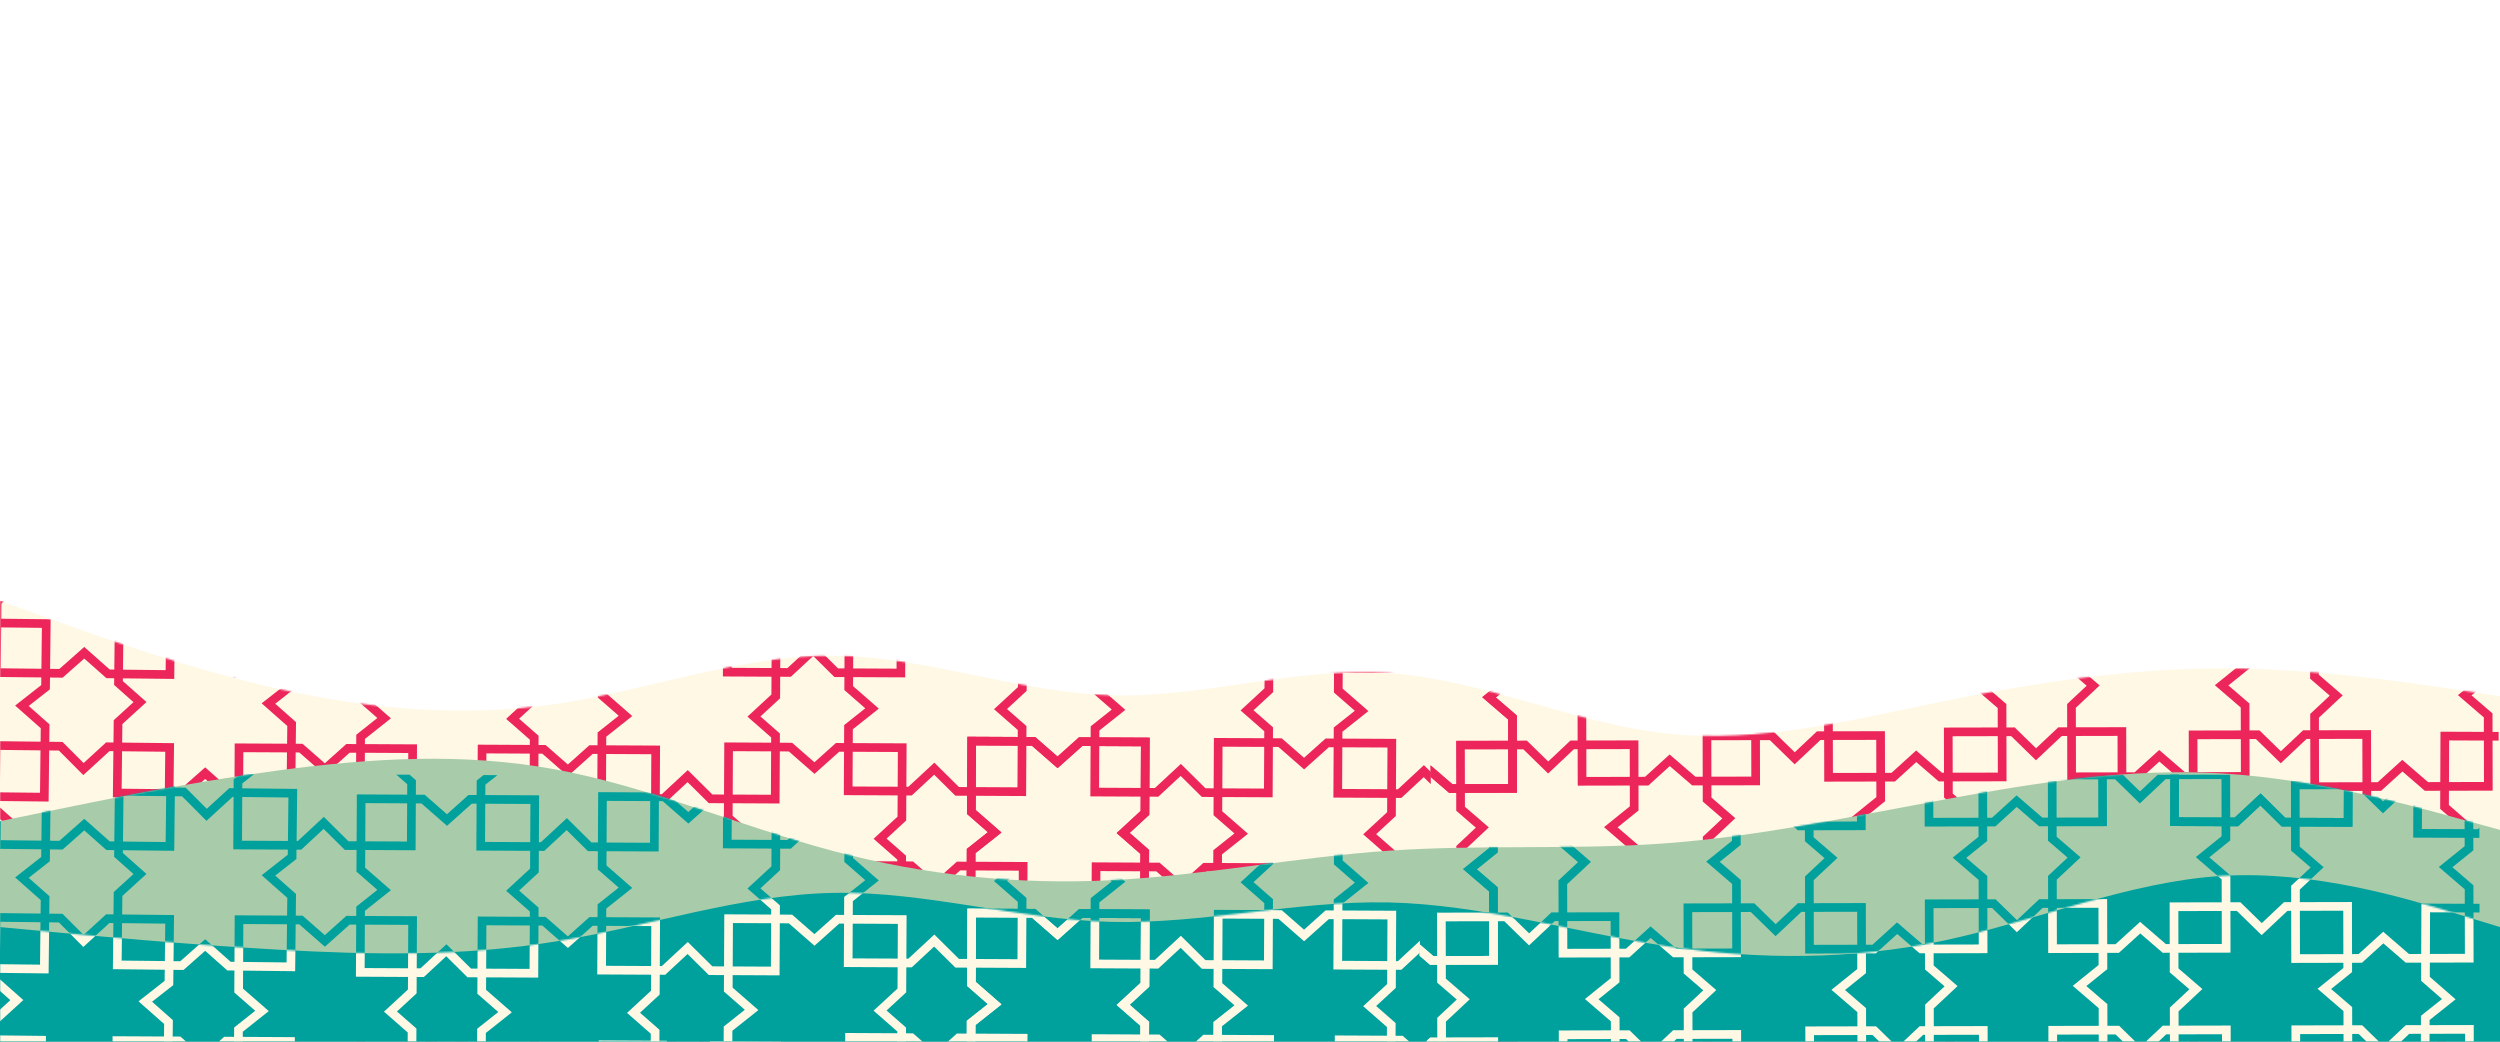 <svg width="1440" height="600" viewBox="0 0 1440 600" fill="none" xmlns="http://www.w3.org/2000/svg">
<g clip-path="url(#clip0_402_345)">
<g filter="url(#filter0_d_402_345)">
<path d="M0 346L26.72 355.7C53.28 365.3 106.72 384.7 160 396.7C213.28 408.7 266.72 413.3 320 405.5C373.28 397.7 426.72 377.3 480 377.7C533.28 378 586.72 399 640 400.5C693.28 402 746.72 384 800 387.7C853.28 391.3 906.72 416.7 960 422.5C1013.28 428.3 1066.72 414.7 1120 403.8C1173.28 393 1226.72 385 1280 385C1333.28 385 1386.72 393 1413.28 397L1440 401V601H1413.28C1386.72 601 1333.28 601 1280 601C1226.72 601 1173.28 601 1120 601C1066.72 601 1013.28 601 960 601C906.72 601 853.28 601 800 601C746.72 601 693.28 601 640 601C586.72 601 533.28 601 480 601C426.72 601 373.28 601 320 601C266.72 601 213.28 601 160 601C106.72 601 53.28 601 26.72 601H0V346Z" fill="#FFF8E5"/>
</g>
<mask id="mask0_402_345" style="mask-type:alpha" maskUnits="userSpaceOnUse" x="0" y="346" width="1440" height="255">
<path d="M0 346L26.72 355.7C53.28 365.3 106.72 384.7 160 396.7C213.28 408.7 266.72 413.3 320 405.5C373.28 397.7 426.72 377.3 480 377.7C533.28 378 586.72 399 640 400.5C693.28 402 746.72 384 800 387.7C853.28 391.3 906.72 416.7 960 422.5C1013.28 428.3 1066.72 414.7 1120 403.8C1173.28 393 1226.72 385 1280 385C1333.28 385 1386.72 393 1413.28 397L1440 401V601H1413.28C1386.72 601 1333.28 601 1280 601C1226.72 601 1173.28 601 1120 601C1066.72 601 1013.28 601 960 601C906.72 601 853.28 601 800 601C746.72 601 693.28 601 640 601C586.72 601 533.28 601 480 601C426.72 601 373.28 601 320 601C266.72 601 213.28 601 160 601C106.72 601 53.28 601 26.72 601H0V346Z" fill="#FFF8E5"/>
</mask>
<g mask="url(#mask0_402_345)">
<g clip-path="url(#clip1_402_345)">
<path d="M136.642 635.066L136.457 671.733L172.095 671.913L186.022 658.983L199.222 672.049L236.456 672.237L236.641 635.571L224.195 624.675L236.754 613.071L236.96 572.239L199.727 572.051L186.4 583.984L172.599 571.914L136.962 571.734L136.755 612.567L150.196 624.301L136.642 635.066Z" stroke="#EC255A" stroke-width="5"/>
<path d="M137.354 494.068L137.168 530.735L172.806 530.914L186.733 517.985L199.934 531.051L237.167 531.239L237.352 494.573L224.907 483.677L237.466 472.073L237.672 431.241L200.438 431.053L187.112 442.986L173.311 430.916L137.673 430.736L137.467 471.569L150.908 483.303L137.354 494.068Z" stroke="#EC255A" stroke-width="5"/>
<path d="M67.001 563.714L66.816 600.38L102.454 600.56L116.381 587.63L129.581 600.697L166.815 600.885L167 564.219L154.555 553.323L167.114 541.719L167.32 500.886L130.086 500.698L116.76 512.631L102.959 500.562L67.321 500.382L67.115 541.214L80.556 552.949L67.001 563.714Z" stroke="#EC255A" stroke-width="5"/>
<path d="M23.524 536.829L23.935 500.165L-11.701 499.765L-25.707 512.609L-38.827 499.461L-76.059 499.044L-76.469 535.709L-64.092 546.681L-76.722 558.207L-77.179 599.038L-39.947 599.455L-26.548 587.605L-12.821 599.759L22.815 600.158L23.272 559.328L9.904 547.51L23.524 536.829Z" stroke="#EC255A" stroke-width="5"/>
<path d="M26.236 395.841L26.646 359.177L-8.99 358.777L-22.996 371.621L-36.115 358.473L-73.347 358.056L-73.758 394.721L-61.38 405.693L-74.01 417.219L-74.468 458.05L-37.236 458.467L-23.836 446.616L-10.11 458.771L25.526 459.17L25.984 418.339L12.615 406.522L26.236 395.841Z" stroke="#EC255A" stroke-width="5"/>
<path d="M95.727 608.194L96.137 571.53L60.501 571.131L46.495 583.975L33.375 570.827L-3.857 570.41L-4.267 607.074L8.111 618.047L-4.519 629.573L-4.977 670.404L32.255 670.821L45.654 658.97L59.381 671.125L95.017 671.524L95.474 630.693L82.106 618.876L95.727 608.194Z" stroke="#EC255A" stroke-width="5"/>
<path d="M97.306 467.203L97.717 430.539L62.081 430.14L48.074 442.983L34.955 429.836L-2.277 429.419L-2.688 466.083L9.69 477.056L-2.94 488.582L-3.397 529.412L33.834 529.829L47.234 517.979L60.961 530.133L96.597 530.533L97.054 489.702L83.686 477.885L97.306 467.203Z" stroke="#EC255A" stroke-width="5"/>
<path d="M168.244 394.558L168.655 357.893L133.019 357.494L119.012 370.338L105.893 357.19L68.661 356.773L68.25 393.437L80.628 404.41L67.998 415.936L67.541 456.767L104.773 457.184L118.172 445.333L131.898 457.488L167.535 457.887L167.992 417.056L154.624 405.239L168.244 394.558Z" stroke="#EC255A" stroke-width="5"/>
<path d="M137.075 351.065L136.89 387.731L172.528 387.911L186.455 374.981L199.655 388.048L236.889 388.236L237.074 351.57L224.629 340.673L237.187 329.07L237.394 288.237L200.16 288.049L186.834 299.982L173.033 287.912L137.395 287.732L137.189 328.565L150.63 340.3L137.075 351.065Z" stroke="#EC255A" stroke-width="5"/>
<path d="M207.984 567.426L207.799 604.092L243.437 604.272L257.364 591.342L270.564 604.409L307.798 604.597L307.983 567.931L295.538 557.034L308.096 545.431L308.303 504.598L271.069 504.41L257.743 516.343L243.942 504.273L208.304 504.093L208.098 544.926L221.539 556.661L207.984 567.426Z" stroke="#EC255A" stroke-width="5"/>
<path d="M207.706 424.422L207.521 461.089L243.159 461.268L257.086 448.339L270.286 461.405L307.52 461.593L307.705 424.927L295.26 414.031L307.818 402.427L308.024 361.595L270.791 361.407L257.465 373.34L243.664 361.27L208.026 361.09L207.82 401.923L221.261 413.657L207.706 424.422Z" stroke="#EC255A" stroke-width="5"/>
<path d="M276.64 635.773L276.455 672.439L312.093 672.619L326.02 659.689L339.22 672.756L376.454 672.944L376.639 636.278L364.194 625.382L376.752 613.778L376.959 572.945L339.725 572.758L326.399 584.69L312.598 572.621L276.96 572.441L276.754 613.274L290.195 625.008L276.64 635.773Z" stroke="#EC255A" stroke-width="5"/>
<path d="M277.352 494.775L277.167 531.441L312.805 531.621L326.732 518.691L339.932 531.758L377.165 531.946L377.351 495.28L364.905 484.383L377.464 472.78L377.67 431.947L340.437 431.759L327.11 443.692L313.309 431.622L277.671 431.442L277.465 472.275L290.906 484.01L277.352 494.775Z" stroke="#EC255A" stroke-width="5"/>
<path d="M277.073 351.772L276.888 388.438L312.526 388.618L326.453 375.688L339.654 388.755L376.887 388.943L377.072 352.277L364.627 341.38L377.186 329.777L377.392 288.944L340.158 288.756L326.832 300.689L313.031 288.619L277.393 288.439L277.187 329.272L290.628 341.007L277.073 351.772Z" stroke="#EC255A" stroke-width="5"/>
<path d="M346.992 566.127L346.807 602.793L382.445 602.973L396.372 590.043L409.573 603.11L446.806 603.298L446.991 566.632L434.546 555.736L447.105 544.132L447.311 503.299L410.077 503.112L396.751 515.044L382.95 502.975L347.312 502.795L347.106 543.628L360.547 555.362L346.992 566.127Z" stroke="#EC255A" stroke-width="5"/>
<path d="M346.714 423.124L346.529 459.79L382.167 459.97L396.094 447.04L409.294 460.107L446.528 460.295L446.713 423.629L434.268 412.733L446.827 401.129L447.033 360.296L409.799 360.108L396.473 372.041L382.672 359.971L347.034 359.792L346.828 400.624L360.269 412.359L346.714 423.124Z" stroke="#EC255A" stroke-width="5"/>
<path d="M418.648 634.49L418.463 671.156L454.101 671.336L468.028 658.406L481.229 671.473L518.462 671.661L518.647 634.995L506.202 624.098L518.761 612.495L518.967 571.662L481.733 571.474L468.407 583.407L454.606 571.337L418.968 571.157L418.762 611.99L432.203 623.725L418.648 634.49Z" stroke="#EC255A" stroke-width="5"/>
<path d="M419.36 493.492L419.175 530.158L454.813 530.338L468.74 517.408L481.94 530.475L519.174 530.663L519.359 493.996L506.914 483.1L519.472 471.497L519.679 430.664L482.445 430.476L469.119 442.409L455.318 430.339L419.68 430.159L419.474 470.992L432.915 482.727L419.36 493.492Z" stroke="#EC255A" stroke-width="5"/>
<path d="M419.082 350.489L418.897 387.155L454.535 387.335L468.462 374.405L481.662 387.472L518.895 387.66L519.081 350.993L506.635 340.097L519.194 328.494L519.4 287.661L482.167 287.473L468.84 299.406L455.039 287.336L419.401 287.156L419.195 327.989L432.636 339.724L419.082 350.489Z" stroke="#EC255A" stroke-width="5"/>
<path d="M489.016 561.844L488.831 598.51L524.469 598.69L538.396 585.76L551.596 598.827L588.83 599.015L589.015 562.349L576.569 551.452L589.128 539.849L589.334 499.016L552.101 498.828L538.774 510.761L524.973 498.691L489.336 498.512L489.129 539.344L502.57 551.079L489.016 561.844Z" stroke="#EC255A" stroke-width="5"/>
<path d="M488.738 418.841L488.553 455.507L524.191 455.687L538.118 442.757L551.318 455.824L588.551 456.012L588.737 419.346L576.291 408.449L588.85 396.846L589.056 356.013L551.823 355.825L538.496 367.758L524.695 355.688L489.057 355.508L488.851 396.341L502.292 408.076L488.738 418.841Z" stroke="#EC255A" stroke-width="5"/>
<path d="M558.667 631.197L558.482 667.863L594.12 668.043L608.047 655.113L621.247 668.18L658.48 668.368L658.665 631.701L646.22 620.805L658.779 609.202L658.985 568.369L621.752 568.181L608.425 580.114L594.624 568.044L558.986 567.864L558.78 608.697L572.221 620.432L558.667 631.197Z" stroke="#EC255A" stroke-width="5"/>
<path d="M559.378 490.198L559.193 526.865L594.831 527.044L608.758 514.115L621.959 527.181L659.192 527.369L659.377 490.703L646.932 479.807L659.491 468.203L659.697 427.37L622.463 427.183L609.137 439.115L595.336 427.046L559.698 426.866L559.492 467.699L572.933 479.433L559.378 490.198Z" stroke="#EC255A" stroke-width="5"/>
<path d="M559.1 347.195L558.915 383.861L594.553 384.041L608.48 371.111L621.68 384.178L658.914 384.366L659.099 347.7L646.654 336.804L659.213 325.2L659.419 284.367L622.185 284.179L608.859 296.112L595.058 284.042L559.42 283.863L559.214 324.695L572.655 336.43L559.1 347.195Z" stroke="#EC255A" stroke-width="5"/>
<path d="M558.667 631.197L558.482 667.863L594.12 668.043L608.047 655.113L621.247 668.18L658.48 668.368L658.665 631.701L646.22 620.805L658.779 609.202L658.985 568.369L621.752 568.181L608.425 580.114L594.624 568.044L558.986 567.864L558.78 608.697L572.221 620.432L558.667 631.197Z" stroke="#EC255A" stroke-width="5"/>
<path d="M559.378 490.198L559.193 526.865L594.831 527.044L608.758 514.115L621.959 527.181L659.192 527.369L659.377 490.703L646.932 479.807L659.491 468.203L659.697 427.37L622.463 427.183L609.137 439.115L595.336 427.046L559.698 426.866L559.492 467.699L572.933 479.433L559.378 490.198Z" stroke="#EC255A" stroke-width="5"/>
<path d="M559.1 347.195L558.915 383.861L594.553 384.041L608.48 371.111L621.68 384.178L658.914 384.366L659.099 347.7L646.654 336.804L659.213 325.2L659.419 284.367L622.185 284.179L608.859 296.112L595.058 284.042L559.42 283.863L559.214 324.695L572.655 336.43L559.1 347.195Z" stroke="#EC255A" stroke-width="5"/>
<path d="M631.014 562.561L630.829 599.227L666.467 599.407L680.394 586.477L693.594 599.544L730.828 599.732L731.013 563.066L718.568 552.169L731.126 540.566L731.333 499.733L694.099 499.545L680.773 511.478L666.972 499.408L631.334 499.228L631.128 540.061L644.569 551.796L631.014 562.561Z" stroke="#EC255A" stroke-width="5"/>
<path d="M630.736 419.558L630.551 456.224L666.189 456.404L680.116 443.474L693.316 456.541L730.55 456.729L730.735 420.062L718.289 409.166L730.848 397.563L731.054 356.73L693.821 356.542L680.494 368.475L666.693 356.405L631.056 356.225L630.849 397.058L644.29 408.793L630.736 419.558Z" stroke="#EC255A" stroke-width="5"/>
<path d="M700.665 631.913L700.48 668.58L736.118 668.759L750.045 655.83L763.245 668.896L800.479 669.084L800.664 632.418L788.219 621.522L800.777 609.918L800.983 569.086L763.75 568.898L750.424 580.831L736.623 568.761L700.985 568.581L700.779 609.414L714.22 621.148L700.665 631.913Z" stroke="#EC255A" stroke-width="5"/>
<path d="M701.377 490.915L701.192 527.581L736.829 527.761L750.757 514.831L763.957 527.898L801.19 528.086L801.375 491.42L788.93 480.524L801.489 468.92L801.695 428.087L764.462 427.899L751.135 439.832L737.334 427.762L701.696 427.583L701.49 468.415L714.931 480.15L701.377 490.915Z" stroke="#EC255A" stroke-width="5"/>
<path d="M701.098 347.912L700.913 384.578L736.551 384.758L750.478 371.828L763.678 384.895L800.912 385.083L801.097 348.417L788.652 337.52L801.211 325.917L801.417 285.084L764.183 284.896L750.857 296.829L737.056 284.759L701.418 284.579L701.212 325.412L714.653 337.147L701.098 347.912Z" stroke="#EC255A" stroke-width="5"/>
<path d="M771.012 563.267L770.827 599.934L806.465 600.113L820.392 587.184L833.593 600.25L870.826 600.438L871.011 563.772L858.566 552.876L871.125 541.272L871.331 500.44L834.097 500.252L820.771 512.185L806.97 500.115L771.332 499.935L771.126 540.768L784.567 552.502L771.012 563.267Z" stroke="#EC255A" stroke-width="5"/>
<path d="M770.734 420.264L770.549 456.93L806.187 457.11L820.114 444.18L833.314 457.247L870.548 457.435L870.733 420.769L858.288 409.873L870.846 398.269L871.053 357.436L833.819 357.248L820.493 369.181L806.692 357.112L771.054 356.932L770.848 397.765L784.289 409.499L770.734 420.264Z" stroke="#EC255A" stroke-width="5"/>
<path d="M98.593 325.205L99.004 288.541L63.368 288.142L49.361 300.985L36.242 287.838L-0.99 287.421L-1.401 324.085L10.977 335.058L-1.653 346.583L-2.11 387.414L35.122 387.831L48.521 375.981L62.248 388.135L97.884 388.535L98.341 347.704L84.973 335.887L98.593 325.205Z" stroke="#EC255A" stroke-width="5"/>
</g>
<g clip-path="url(#clip2_402_345)">
<path d="M1363.29 459.735L1363.21 423.068L1327.57 423.144L1313.74 436.173L1300.44 423.202L1263.21 423.281L1263.29 459.948L1275.81 470.754L1263.33 482.447L1263.42 523.281L1300.66 523.201L1313.9 511.173L1327.78 523.144L1363.42 523.068L1363.33 482.235L1349.81 470.597L1363.29 459.735Z" stroke="#EC255A" stroke-width="5"/>
<path d="M1433.44 530.586L1433.36 493.919L1397.72 493.995L1383.89 507.024L1370.59 494.053L1333.36 494.132L1333.44 530.798L1345.96 541.605L1333.49 553.298L1333.57 594.132L1370.81 594.052L1384.05 582.024L1397.93 593.995L1433.57 593.919L1433.49 553.085L1419.96 541.448L1433.44 530.586Z" stroke="#EC255A" stroke-width="5"/>
<path d="M1433.14 389.586L1433.06 352.919L1397.42 352.995L1383.59 366.025L1370.29 353.053L1333.06 353.132L1333.14 389.799L1345.66 400.605L1333.19 412.299L1333.27 453.132L1370.51 453.053L1383.75 441.024L1397.63 452.995L1433.27 452.919L1433.19 412.086L1419.66 400.448L1433.14 389.586Z" stroke="#EC255A" stroke-width="5"/>
<path d="M1293.12 383.884L1293.05 347.217L1257.41 347.293L1243.57 360.323L1230.28 347.351L1193.05 347.43L1193.13 384.097L1205.65 394.903L1193.17 406.597L1193.26 447.43L1230.49 447.351L1243.73 435.322L1257.62 447.293L1293.26 447.217L1293.17 406.384L1279.65 394.746L1293.12 383.884Z" stroke="#EC255A" stroke-width="5"/>
<path d="M1293.44 530.883L1293.36 494.217L1257.72 494.293L1243.89 507.322L1230.59 494.35L1193.36 494.43L1193.44 531.096L1205.96 541.903L1193.49 553.596L1193.57 594.429L1230.81 594.35L1244.05 582.322L1257.93 594.292L1293.57 594.217L1293.49 553.383L1279.96 541.745L1293.44 530.883Z" stroke="#EC255A" stroke-width="5"/>
<path d="M1363.59 602.734L1363.51 566.068L1327.87 566.144L1314.04 579.173L1300.75 566.201L1263.51 566.281L1263.59 602.947L1276.11 613.754L1263.64 625.447L1263.73 666.28L1300.96 666.201L1314.2 654.173L1328.09 666.143L1363.73 666.068L1363.64 625.234L1350.11 613.596L1363.59 602.734Z" stroke="#EC255A" stroke-width="5"/>
<path d="M1406.26 628.309L1406.11 664.975L1441.75 665.119L1455.66 652.175L1468.88 665.228L1506.11 665.378L1506.26 628.712L1493.8 617.828L1506.35 606.212L1506.51 565.379L1469.28 565.229L1455.96 577.175L1442.15 565.12L1406.51 564.976L1406.35 605.809L1419.8 617.53L1406.26 628.309Z" stroke="#EC255A" stroke-width="5"/>
<path d="M1407.96 487.305L1407.81 523.971L1443.45 524.115L1457.36 511.171L1470.58 524.224L1507.81 524.374L1507.96 487.708L1495.5 476.824L1508.05 465.208L1508.21 424.375L1470.98 424.225L1457.66 436.171L1443.85 424.116L1408.21 423.972L1408.05 464.805L1421.5 476.526L1407.96 487.305Z" stroke="#EC255A" stroke-width="5"/>
<path d="M1222.58 600.035L1222.51 563.368L1186.87 563.444L1173.03 576.473L1159.74 563.502L1122.51 563.581L1122.59 600.247L1135.11 611.054L1122.63 622.747L1122.72 663.581L1159.95 663.501L1173.19 651.473L1187.08 663.444L1222.72 663.368L1222.63 622.534L1209.11 610.897L1222.58 600.035Z" stroke="#EC255A" stroke-width="5"/>
<path d="M1221.97 311.035L1221.89 274.368L1186.25 274.444L1172.42 287.474L1159.13 274.502L1121.89 274.581L1121.97 311.248L1134.49 322.055L1122.02 333.748L1122.1 374.581L1159.34 374.502L1172.58 362.474L1186.47 374.444L1222.1 374.368L1222.02 333.535L1208.49 321.897L1221.97 311.035Z" stroke="#EC255A" stroke-width="5"/>
<path d="M1222.28 458.035L1222.2 421.368L1186.57 421.444L1172.73 434.473L1159.44 421.502L1122.2 421.581L1122.28 458.248L1134.81 469.054L1122.33 480.748L1122.42 521.581L1159.65 521.502L1172.89 509.473L1186.78 521.444L1222.42 521.368L1222.33 480.535L1208.81 468.897L1222.28 458.035Z" stroke="#EC255A" stroke-width="5"/>
<path d="M1153.13 384.182L1153.05 347.515L1117.41 347.591L1103.58 360.62L1090.28 347.649L1053.05 347.728L1053.13 384.395L1065.65 395.201L1053.17 406.895L1053.26 447.728L1090.49 447.649L1103.73 435.62L1117.62 447.591L1153.26 447.515L1153.17 406.682L1139.65 395.044L1153.13 384.182Z" stroke="#EC255A" stroke-width="5"/>
<path d="M1153.44 531.181L1153.36 494.515L1117.72 494.591L1103.89 507.62L1090.59 494.648L1053.36 494.728L1053.44 531.394L1065.96 542.201L1053.49 553.894L1053.57 594.728L1090.81 594.648L1104.05 582.62L1117.93 594.591L1153.57 594.515L1153.49 553.681L1139.96 542.044L1153.44 531.181Z" stroke="#EC255A" stroke-width="5"/>
<path d="M1083.59 602.33L1083.51 565.664L1047.87 565.74L1034.04 578.769L1020.75 565.797L983.512 565.877L983.59 602.543L996.113 613.35L983.638 625.043L983.725 665.876L1020.96 665.797L1034.2 653.769L1048.09 665.739L1083.72 665.664L1083.64 624.83L1070.11 613.192L1083.59 602.33Z" stroke="#EC255A" stroke-width="5"/>
<path d="M1082.97 313.331L1082.9 276.664L1047.26 276.74L1033.42 289.77L1020.13 276.798L982.896 276.877L982.975 313.544L995.498 324.35L983.022 336.044L983.109 376.877L1020.34 376.798L1033.58 364.769L1047.47 376.74L1083.11 376.664L1083.02 335.831L1069.5 324.193L1082.97 313.331Z" stroke="#EC255A" stroke-width="5"/>
<path d="M1083.29 460.331L1083.21 423.664L1047.57 423.74L1033.74 436.769L1020.44 423.798L983.209 423.877L983.287 460.543L995.811 471.35L983.335 483.043L983.422 523.877L1020.66 523.797L1033.9 511.769L1047.78 523.74L1083.42 523.664L1083.34 482.831L1069.81 471.193L1083.29 460.331Z" stroke="#EC255A" stroke-width="5"/>
<path d="M1011.13 386.484L1011.05 349.817L975.414 349.893L961.58 362.923L948.286 349.951L911.052 350.03L911.13 386.697L923.653 397.504L911.178 409.197L911.265 450.03L948.499 449.951L961.739 437.923L975.626 449.893L1011.26 449.817L1011.18 408.984L997.653 397.346L1011.13 386.484Z" stroke="#EC255A" stroke-width="5"/>
<path d="M1011.44 533.484L1011.36 496.817L975.727 496.893L961.893 509.922L948.599 496.951L911.365 497.03L911.443 533.697L923.966 544.503L911.491 556.197L911.578 597.03L948.812 596.951L962.052 584.922L975.939 596.893L1011.58 596.817L1011.49 555.984L997.966 544.346L1011.44 533.484Z" stroke="#EC255A" stroke-width="5"/>
<path d="M941.601 607.632L941.522 570.966L905.884 571.042L892.05 584.071L878.757 571.099L841.523 571.179L841.601 607.845L854.124 618.652L841.649 630.345L841.736 671.178L878.969 671.099L892.21 659.071L906.097 671.041L941.735 670.966L941.648 630.132L928.124 618.494L941.601 607.632Z" stroke="#EC255A" stroke-width="5"/>
<path d="M940.985 318.633L940.907 281.967L905.269 282.042L891.435 295.072L878.141 282.1L840.907 282.179L840.985 318.846L853.509 329.653L841.033 341.346L841.12 382.179L878.354 382.1L891.595 370.072L905.482 382.042L941.12 381.966L941.033 341.133L927.508 329.495L940.985 318.633Z" stroke="#EC255A" stroke-width="5"/>
<path d="M941.298 465.633L941.22 428.966L905.582 429.042L891.748 442.072L878.454 429.1L841.22 429.179L841.298 465.846L853.822 476.652L841.346 488.346L841.433 529.179L878.667 529.1L891.908 517.071L905.795 529.042L941.433 528.966L941.346 488.133L927.821 476.495L941.298 465.633Z" stroke="#EC255A" stroke-width="5"/>
<path d="M871.139 390.782L871.061 354.115L835.423 354.191L821.589 367.221L808.295 354.249L771.061 354.328L771.139 390.995L783.662 401.802L771.187 413.495L771.274 454.328L808.508 454.249L821.748 442.221L835.635 454.191L871.274 454.115L871.187 413.282L857.662 401.644L871.139 390.782Z" stroke="#EC255A" stroke-width="5"/>
<path d="M871.452 537.782L871.374 501.115L835.735 501.191L821.901 514.22L808.608 501.249L771.374 501.328L771.452 537.994L783.975 548.801L771.5 560.494L771.587 601.328L808.821 601.248L822.061 589.22L835.948 601.191L871.586 601.115L871.499 560.282L857.975 548.644L871.452 537.782Z" stroke="#EC255A" stroke-width="5"/>
<path d="M871.139 390.782L871.061 354.115L835.423 354.191L821.589 367.221L808.295 354.249L771.061 354.328L771.139 390.995L783.662 401.802L771.187 413.495L771.274 454.328L808.508 454.249L821.748 442.221L835.635 454.191L871.274 454.115L871.187 413.282L857.662 401.644L871.139 390.782Z" stroke="#EC255A" stroke-width="5"/>
<path d="M871.452 537.782L871.374 501.115L835.735 501.191L821.901 514.22L808.608 501.249L771.374 501.328L771.452 537.994L783.975 548.801L771.5 560.494L771.587 601.328L808.821 601.248L822.061 589.22L835.948 601.191L871.586 601.115L871.499 560.282L857.975 548.644L871.452 537.782Z" stroke="#EC255A" stroke-width="5"/>
<path d="M1403.65 344.314L1403.51 380.98L1439.14 381.124L1453.06 368.18L1466.27 381.233L1503.5 381.383L1503.65 344.717L1491.2 333.833L1503.74 322.217L1503.91 281.384L1466.67 281.234L1453.36 293.18L1439.55 281.125L1403.91 280.981L1403.74 321.814L1417.2 333.535L1403.65 344.314Z" stroke="#EC255A" stroke-width="5"/>
<path d="M1263.64 337.612L1263.49 374.278L1299.13 374.422L1313.04 361.478L1326.26 374.531L1363.49 374.681L1363.64 338.015L1351.18 327.131L1363.73 315.515L1363.89 274.682L1326.66 274.532L1313.34 286.478L1299.53 274.423L1263.89 274.279L1263.73 315.112L1277.18 326.833L1263.64 337.612Z" stroke="#EC255A" stroke-width="5"/>
<path d="M1263.64 337.612L1263.49 374.278L1299.13 374.422L1313.04 361.478L1326.26 374.531L1363.49 374.681L1363.64 338.015L1351.18 327.131L1363.73 315.515L1363.89 274.682L1326.66 274.532L1313.34 286.478L1299.53 274.423L1263.89 274.279L1263.73 315.112L1277.18 326.833L1263.64 337.612Z" stroke="#EC255A" stroke-width="5"/>
</g>
</g>
<path d="M0 473L26.72 467.5C53.28 462 106.72 451 160 443.8C213.28 436.7 266.72 433.3 320 443.2C373.28 453 426.72 476 480 490.2C533.28 504.3 586.72 509.7 640 507C693.28 504.3 746.72 493.7 800 490C853.28 486.3 906.72 489.7 960 485.7C1013.28 481.7 1066.72 470.3 1120 460.5C1173.28 450.7 1226.72 442.3 1280 445.5C1333.28 448.7 1386.72 463.3 1413.28 470.7L1440 478V601H1413.28C1386.72 601 1333.28 601 1280 601C1226.72 601 1173.28 601 1120 601C1066.72 601 1013.28 601 960 601C906.72 601 853.28 601 800 601C746.72 601 693.28 601 640 601C586.72 601 533.28 601 480 601C426.72 601 373.28 601 320 601C266.72 601 213.28 601 160 601C106.72 601 53.28 601 26.72 601H0V473Z" fill="#A8CCA9"/>
<mask id="mask1_402_345" style="mask-type:alpha" maskUnits="userSpaceOnUse" x="0" y="437" width="1440" height="164">
<path d="M0 473L26.72 467.5C53.28 462 106.72 451 160 443.8C213.28 436.7 266.72 433.3 320 443.2C373.28 453 426.72 476 480 490.2C533.28 504.3 586.72 509.7 640 507C693.28 504.3 746.72 493.7 800 490C853.28 486.3 906.72 489.7 960 485.7C1013.28 481.7 1066.72 470.3 1120 460.5C1173.28 450.7 1226.72 442.3 1280 445.5C1333.28 448.7 1386.72 463.3 1413.28 470.7L1440 478V601H1413.28C1386.72 601 1333.28 601 1280 601C1226.72 601 1173.28 601 1120 601C1066.72 601 1013.28 601 960 601C906.72 601 853.28 601 800 601C746.72 601 693.28 601 640 601C586.72 601 533.28 601 480 601C426.72 601 373.28 601 320 601C266.72 601 213.28 601 160 601C106.72 601 53.28 601 26.72 601H0V473Z" fill="#A8CCA9"/>
</mask>
<g mask="url(#mask1_402_345)">
<g clip-path="url(#clip3_402_345)">
<path d="M137.354 593.068L137.168 629.735L172.806 629.914L186.733 616.985L199.934 630.051L237.167 630.239L237.352 593.573L224.907 582.677L237.466 571.073L237.672 530.241L200.438 530.053L187.112 541.986L173.311 529.916L137.673 529.736L137.467 570.569L150.908 582.303L137.354 593.068Z" stroke="#00A19D" stroke-width="5"/>
<path d="M67.001 662.714L66.816 699.38L102.454 699.56L116.381 686.63L129.581 699.697L166.815 699.885L167 663.219L154.555 652.323L167.114 640.719L167.32 599.886L130.086 599.698L116.76 611.631L102.959 599.562L67.321 599.382L67.115 640.214L80.556 651.949L67.001 662.714Z" stroke="#00A19D" stroke-width="5"/>
<path d="M23.524 635.829L23.935 599.165L-11.701 598.765L-25.707 611.609L-38.827 598.461L-76.059 598.044L-76.469 634.709L-64.092 645.681L-76.722 657.207L-77.179 698.038L-39.947 698.455L-26.548 686.605L-12.821 698.759L22.815 699.158L23.272 658.328L9.904 646.51L23.524 635.829Z" stroke="#00A19D" stroke-width="5"/>
<path d="M26.236 494.841L26.646 458.177L-8.99 457.777L-22.996 470.621L-36.115 457.473L-73.347 457.056L-73.758 493.721L-61.38 504.693L-74.01 516.219L-74.468 557.05L-37.236 557.467L-23.836 545.616L-10.11 557.771L25.526 558.17L25.984 517.339L12.615 505.522L26.236 494.841Z" stroke="#00A19D" stroke-width="5"/>
<path d="M97.306 566.203L97.717 529.539L62.081 529.14L48.074 541.983L34.955 528.836L-2.277 528.419L-2.688 565.083L9.69 576.056L-2.94 587.582L-3.397 628.412L33.834 628.829L47.234 616.979L60.961 629.133L96.597 629.533L97.054 588.702L83.686 576.885L97.306 566.203Z" stroke="#00A19D" stroke-width="5"/>
<path d="M168.244 493.558L168.655 456.893L133.019 456.494L119.012 469.338L105.893 456.19L68.661 455.773L68.25 492.437L80.628 503.41L67.998 514.936L67.541 555.767L104.773 556.184L118.172 544.333L131.898 556.488L167.535 556.887L167.992 516.056L154.624 504.239L168.244 493.558Z" stroke="#00A19D" stroke-width="5"/>
<path d="M137.075 450.065L136.89 486.731L172.528 486.911L186.455 473.981L199.655 487.048L236.889 487.236L237.074 450.57L224.629 439.673L237.187 428.07L237.394 387.237L200.16 387.049L186.834 398.982L173.033 386.912L137.395 386.732L137.189 427.565L150.63 439.3L137.075 450.065Z" stroke="#00A19D" stroke-width="5"/>
<path d="M207.706 523.422L207.521 560.089L243.159 560.268L257.086 547.339L270.286 560.405L307.52 560.593L307.705 523.927L295.26 513.031L307.818 501.427L308.024 460.595L270.791 460.407L257.465 472.34L243.664 460.27L208.026 460.09L207.82 500.923L221.261 512.657L207.706 523.422Z" stroke="#00A19D" stroke-width="5"/>
<path d="M277.352 593.775L277.167 630.441L312.805 630.621L326.732 617.691L339.932 630.758L377.165 630.946L377.351 594.28L364.905 583.383L377.464 571.78L377.67 530.947L340.437 530.759L327.11 542.692L313.309 530.622L277.671 530.442L277.465 571.275L290.906 583.01L277.352 593.775Z" stroke="#00A19D" stroke-width="5"/>
<path d="M277.073 450.772L276.888 487.438L312.526 487.618L326.453 474.688L339.654 487.755L376.887 487.943L377.072 451.277L364.627 440.38L377.186 428.777L377.392 387.944L340.158 387.756L326.832 399.689L313.031 387.619L277.393 387.439L277.187 428.272L290.628 440.007L277.073 450.772Z" stroke="#00A19D" stroke-width="5"/>
<path d="M346.992 665.127L346.807 701.793L382.445 701.973L396.372 689.043L409.573 702.11L446.806 702.298L446.991 665.632L434.546 654.736L447.105 643.132L447.311 602.299L410.077 602.112L396.751 614.044L382.95 601.975L347.312 601.795L347.106 642.628L360.547 654.362L346.992 665.127Z" stroke="#00A19D" stroke-width="5"/>
<path d="M346.714 522.124L346.529 558.79L382.167 558.97L396.094 546.04L409.294 559.107L446.528 559.295L446.713 522.629L434.268 511.733L446.827 500.129L447.033 459.296L409.799 459.108L396.473 471.041L382.672 458.971L347.034 458.792L346.828 499.624L360.269 511.359L346.714 522.124Z" stroke="#00A19D" stroke-width="5"/>
<path d="M419.36 592.492L419.175 629.158L454.813 629.338L468.74 616.408L481.94 629.475L519.174 629.663L519.359 592.996L506.914 582.1L519.472 570.497L519.679 529.664L482.445 529.476L469.119 541.409L455.318 529.339L419.68 529.159L419.474 569.992L432.915 581.727L419.36 592.492Z" stroke="#00A19D" stroke-width="5"/>
<path d="M419.082 449.489L418.897 486.155L454.535 486.335L468.462 473.405L481.662 486.472L518.895 486.66L519.081 449.993L506.635 439.097L519.194 427.494L519.4 386.661L482.167 386.473L468.84 398.406L455.039 386.336L419.401 386.156L419.195 426.989L432.636 438.724L419.082 449.489Z" stroke="#00A19D" stroke-width="5"/>
<path d="M489.016 660.844L488.831 697.51L524.469 697.69L538.396 684.76L551.596 697.827L588.83 698.015L589.015 661.349L576.569 650.452L589.128 638.849L589.334 598.016L552.101 597.828L538.774 609.761L524.973 597.691L489.336 597.512L489.129 638.344L502.57 650.079L489.016 660.844Z" stroke="#00A19D" stroke-width="5"/>
<path d="M488.738 517.841L488.553 554.507L524.191 554.687L538.118 541.757L551.318 554.824L588.551 555.012L588.737 518.346L576.291 507.449L588.85 495.846L589.056 455.013L551.823 454.825L538.496 466.758L524.695 454.688L489.057 454.508L488.851 495.341L502.292 507.076L488.738 517.841Z" stroke="#00A19D" stroke-width="5"/>
<path d="M559.378 589.198L559.193 625.865L594.831 626.044L608.758 613.115L621.959 626.181L659.192 626.369L659.377 589.703L646.932 578.807L659.491 567.203L659.697 526.37L622.463 526.183L609.137 538.115L595.336 526.046L559.698 525.866L559.492 566.699L572.933 578.433L559.378 589.198Z" stroke="#00A19D" stroke-width="5"/>
<path d="M559.1 446.195L558.915 482.861L594.553 483.041L608.48 470.111L621.68 483.178L658.914 483.366L659.099 446.7L646.654 435.804L659.213 424.2L659.419 383.367L622.185 383.179L608.859 395.112L595.058 383.042L559.42 382.863L559.214 423.695L572.655 435.43L559.1 446.195Z" stroke="#00A19D" stroke-width="5"/>
<path d="M559.378 589.198L559.193 625.865L594.831 626.044L608.758 613.115L621.959 626.181L659.192 626.369L659.377 589.703L646.932 578.807L659.491 567.203L659.697 526.37L622.463 526.183L609.137 538.115L595.336 526.046L559.698 525.866L559.492 566.699L572.933 578.433L559.378 589.198Z" stroke="#00A19D" stroke-width="5"/>
<path d="M559.1 446.195L558.915 482.861L594.553 483.041L608.48 470.111L621.68 483.178L658.914 483.366L659.099 446.7L646.654 435.804L659.213 424.2L659.419 383.367L622.185 383.179L608.859 395.112L595.058 383.042L559.42 382.863L559.214 423.695L572.655 435.43L559.1 446.195Z" stroke="#00A19D" stroke-width="5"/>
<path d="M631.014 661.561L630.829 698.227L666.467 698.407L680.394 685.477L693.594 698.544L730.828 698.732L731.013 662.066L718.568 651.169L731.126 639.566L731.333 598.733L694.099 598.545L680.773 610.478L666.972 598.408L631.334 598.228L631.128 639.061L644.569 650.796L631.014 661.561Z" stroke="#00A19D" stroke-width="5"/>
<path d="M630.736 518.558L630.551 555.224L666.189 555.404L680.116 542.474L693.316 555.541L730.55 555.729L730.735 519.062L718.289 508.166L730.848 496.563L731.054 455.73L693.821 455.542L680.494 467.475L666.693 455.405L631.056 455.225L630.849 496.058L644.29 507.793L630.736 518.558Z" stroke="#00A19D" stroke-width="5"/>
<path d="M701.377 589.915L701.192 626.581L736.829 626.761L750.757 613.831L763.957 626.898L801.19 627.086L801.375 590.42L788.93 579.524L801.489 567.92L801.695 527.087L764.462 526.899L751.135 538.832L737.334 526.762L701.696 526.583L701.49 567.415L714.931 579.15L701.377 589.915Z" stroke="#00A19D" stroke-width="5"/>
<path d="M701.098 446.912L700.913 483.578L736.551 483.758L750.478 470.828L763.678 483.895L800.912 484.083L801.097 447.417L788.652 436.52L801.211 424.917L801.417 384.084L764.183 383.896L750.857 395.829L737.056 383.759L701.418 383.579L701.212 424.412L714.653 436.147L701.098 446.912Z" stroke="#00A19D" stroke-width="5"/>
<path d="M771.012 662.267L770.827 698.934L806.465 699.113L820.392 686.184L833.593 699.25L870.826 699.438L871.011 662.772L858.566 651.876L871.125 640.272L871.331 599.44L834.097 599.252L820.771 611.185L806.97 599.115L771.332 598.935L771.126 639.768L784.567 651.502L771.012 662.267Z" stroke="#00A19D" stroke-width="5"/>
<path d="M770.734 519.264L770.549 555.93L806.187 556.11L820.114 543.18L833.314 556.247L870.548 556.435L870.733 519.769L858.288 508.873L870.846 497.269L871.053 456.436L833.819 456.248L820.493 468.181L806.692 456.112L771.054 455.932L770.848 496.765L784.289 508.499L770.734 519.264Z" stroke="#00A19D" stroke-width="5"/>
<path d="M98.593 424.205L99.004 387.541L63.368 387.142L49.361 399.985L36.242 386.838L-0.99 386.421L-1.401 423.085L10.977 434.058L-1.653 445.583L-2.11 486.414L35.122 486.831L48.521 474.981L62.248 487.135L97.884 487.535L98.341 446.704L84.973 434.887L98.593 424.205Z" stroke="#00A19D" stroke-width="5"/>
</g>
<g clip-path="url(#clip4_402_345)">
<path d="M1352.29 558.736L1352.22 522.069L1316.58 522.146L1302.74 535.175L1289.45 522.204L1252.22 522.284L1252.29 558.95L1264.82 569.757L1252.34 581.45L1252.43 622.284L1289.66 622.204L1302.9 610.175L1316.79 622.146L1352.43 622.069L1352.34 581.236L1338.82 569.598L1352.29 558.736Z" stroke="#00A19D" stroke-width="5"/>
<path d="M1422.44 629.586L1422.37 592.919L1386.73 592.995L1372.89 606.025L1359.6 593.054L1322.37 593.133L1322.44 629.8L1334.97 640.606L1322.49 652.3L1322.58 693.133L1359.81 693.053L1373.05 681.025L1386.94 692.995L1422.58 692.919L1422.49 652.085L1408.97 640.448L1422.44 629.586Z" stroke="#00A19D" stroke-width="5"/>
<path d="M1422.15 488.586L1422.07 451.919L1386.43 451.996L1372.6 465.026L1359.3 452.054L1322.07 452.134L1322.15 488.8L1334.67 499.607L1322.19 511.3L1322.28 552.134L1359.51 552.054L1372.76 540.025L1386.64 551.996L1422.28 551.919L1422.19 511.086L1408.67 499.448L1422.15 488.586Z" stroke="#00A19D" stroke-width="5"/>
<path d="M1282.13 482.886L1282.06 446.22L1246.42 446.296L1232.58 459.326L1219.29 446.354L1182.06 446.434L1182.13 483.101L1194.66 493.907L1182.18 505.601L1182.27 546.434L1219.5 546.354L1232.74 534.326L1246.63 546.296L1282.27 546.22L1282.18 505.386L1268.66 493.749L1282.13 482.886Z" stroke="#00A19D" stroke-width="5"/>
<path d="M1282.44 629.886L1282.37 593.219L1246.73 593.296L1232.89 606.325L1219.6 593.354L1182.37 593.434L1182.44 630.1L1194.97 640.907L1182.49 652.6L1182.58 693.433L1219.81 693.354L1233.05 681.325L1246.94 693.295L1282.58 693.219L1282.49 652.386L1268.97 640.748L1282.44 629.886Z" stroke="#00A19D" stroke-width="5"/>
<path d="M1396.96 586.306L1396.82 622.972L1432.45 623.115L1446.37 610.171L1459.58 623.224L1496.82 623.373L1496.96 586.707L1484.51 575.823L1497.06 564.207L1497.22 523.374L1459.99 523.224L1446.67 535.171L1432.86 523.116L1397.22 522.973L1397.06 563.806L1410.51 575.526L1396.96 586.306Z" stroke="#00A19D" stroke-width="5"/>
<path d="M1210.98 410.039L1210.9 373.372L1175.26 373.449L1161.43 386.478L1148.14 373.507L1110.9 373.587L1110.98 410.253L1123.5 421.06L1111.03 432.753L1111.11 473.586L1148.35 473.506L1161.59 461.478L1175.48 473.448L1211.11 473.372L1211.03 432.539L1197.5 420.901L1210.98 410.039Z" stroke="#00A19D" stroke-width="5"/>
<path d="M1211.29 557.038L1211.21 520.372L1175.57 520.448L1161.74 533.478L1148.45 520.506L1111.21 520.586L1111.29 557.253L1123.81 568.059L1111.34 579.753L1111.42 620.586L1148.66 620.506L1161.9 608.478L1175.79 620.448L1211.42 620.372L1211.34 579.538L1197.81 567.901L1211.29 557.038Z" stroke="#00A19D" stroke-width="5"/>
<path d="M1142.13 483.186L1142.06 446.52L1106.42 446.596L1092.58 459.626L1079.29 446.654L1042.06 446.734L1042.13 483.401L1054.66 494.207L1042.18 505.901L1042.27 546.734L1079.5 546.654L1092.74 534.626L1106.63 546.596L1142.27 546.52L1142.18 505.686L1128.66 494.049L1142.13 483.186Z" stroke="#00A19D" stroke-width="5"/>
<path d="M1142.45 630.186L1142.37 593.52L1106.73 593.596L1092.9 606.626L1079.6 593.654L1042.37 593.734L1042.45 630.401L1054.97 641.207L1042.49 652.901L1042.58 693.734L1079.81 693.654L1093.05 681.625L1106.94 693.596L1142.58 693.519L1142.49 652.686L1128.97 641.048L1142.45 630.186Z" stroke="#00A19D" stroke-width="5"/>
<path d="M1071.98 412.337L1071.91 375.67L1036.27 375.747L1022.43 388.776L1009.14 375.805L971.907 375.885L971.985 412.551L984.508 423.358L972.032 435.051L972.119 475.884L1009.35 475.805L1022.59 463.776L1036.48 475.746L1072.12 475.67L1072.03 434.837L1058.51 423.199L1071.98 412.337Z" stroke="#00A19D" stroke-width="5"/>
<path d="M1072.3 559.337L1072.22 522.67L1036.58 522.746L1022.75 535.776L1009.45 522.805L972.218 522.884L972.295 559.551L984.818 570.357L972.343 582.051L972.429 622.884L1009.66 622.804L1022.9 610.776L1036.79 622.746L1072.43 622.67L1072.34 581.836L1058.82 570.199L1072.3 559.337Z" stroke="#00A19D" stroke-width="5"/>
<path d="M1000.14 485.491L1000.06 448.824L964.423 448.901L950.589 461.931L937.296 448.959L900.062 449.039L900.139 485.706L912.662 496.512L900.187 508.205L900.273 549.039L937.507 548.959L950.748 536.93L964.635 548.901L1000.27 548.824L1000.19 507.991L986.662 496.353L1000.14 485.491Z" stroke="#00A19D" stroke-width="5"/>
<path d="M1000.45 632.491L1000.37 595.824L964.734 595.9L950.9 608.93L937.606 595.959L900.372 596.038L900.45 632.705L912.973 643.512L900.497 655.205L900.584 696.038L937.817 695.958L951.058 683.93L964.945 695.9L1000.58 695.824L1000.5 654.991L986.972 643.353L1000.45 632.491Z" stroke="#00A19D" stroke-width="5"/>
<path d="M929.996 417.641L929.918 380.975L894.28 381.051L880.446 394.081L867.152 381.109L829.918 381.189L829.996 417.856L842.519 428.662L830.043 440.356L830.13 481.189L867.364 481.109L880.604 469.081L894.491 481.051L930.129 480.974L930.043 440.141L916.519 428.503L929.996 417.641Z" stroke="#00A19D" stroke-width="5"/>
<path d="M930.306 564.641L930.229 527.974L894.591 528.051L880.756 541.08L867.463 528.109L830.229 528.189L830.306 564.855L842.829 575.662L830.354 587.355L830.44 628.189L867.674 628.109L880.915 616.08L894.802 628.051L930.44 627.974L930.354 587.141L916.829 575.503L930.306 564.641Z" stroke="#00A19D" stroke-width="5"/>
<path d="M860.148 489.791L860.07 453.125L824.432 453.201L810.598 466.231L797.305 453.259L760.071 453.339L760.148 490.006L772.671 500.812L760.196 512.506L760.282 553.339L797.516 553.259L810.756 541.231L824.643 553.201L860.282 553.125L860.195 512.291L846.671 500.654L860.148 489.791Z" stroke="#00A19D" stroke-width="5"/>
<path d="M860.458 636.791L860.381 600.124L824.743 600.201L810.908 613.23L797.615 600.259L760.381 600.339L760.459 637.005L772.981 647.812L760.506 659.505L760.592 700.339L797.826 700.259L811.067 688.23L824.954 700.2L860.592 700.124L860.506 659.291L846.981 647.653L860.458 636.791Z" stroke="#00A19D" stroke-width="5"/>
<path d="M860.148 489.791L860.07 453.125L824.432 453.201L810.598 466.231L797.305 453.259L760.071 453.339L760.148 490.006L772.671 500.812L760.196 512.506L760.282 553.339L797.516 553.259L810.756 541.231L824.643 553.201L860.282 553.125L860.195 512.291L846.671 500.654L860.148 489.791Z" stroke="#00A19D" stroke-width="5"/>
<path d="M860.458 636.791L860.381 600.124L824.743 600.201L810.908 613.23L797.615 600.259L760.381 600.339L760.459 637.005L772.981 647.812L760.506 659.505L760.592 700.339L797.826 700.259L811.067 688.23L824.954 700.2L860.592 700.124L860.506 659.291L846.981 647.653L860.458 636.791Z" stroke="#00A19D" stroke-width="5"/>
<path d="M1392.66 443.315L1392.51 479.981L1428.15 480.124L1442.07 467.18L1455.28 480.233L1492.51 480.382L1492.66 443.716L1480.21 432.832L1492.75 421.216L1492.92 380.383L1455.68 380.233L1442.37 392.18L1428.56 380.125L1392.92 379.982L1392.75 420.815L1406.21 432.535L1392.66 443.315Z" stroke="#00A19D" stroke-width="5"/>
<path d="M1252.65 436.615L1252.5 473.281L1288.14 473.424L1302.05 460.48L1315.27 473.533L1352.5 473.682L1352.65 437.016L1340.19 426.132L1352.74 414.516L1352.9 373.683L1315.67 373.534L1302.36 385.48L1288.54 373.425L1252.9 373.282L1252.74 414.115L1266.19 425.836L1252.65 436.615Z" stroke="#00A19D" stroke-width="5"/>
<path d="M1252.65 436.615L1252.5 473.281L1288.14 473.424L1302.05 460.48L1315.27 473.533L1352.5 473.682L1352.65 437.016L1340.19 426.132L1352.74 414.516L1352.9 373.683L1315.67 373.534L1302.36 385.48L1288.54 373.425L1252.9 373.282L1252.74 414.115L1266.19 425.836L1252.65 436.615Z" stroke="#00A19D" stroke-width="5"/>
</g>
</g>
<path d="M0 534L26.72 536.5C53.28 539 106.72 544 160 547C213.28 550 266.72 551 320 542.3C373.28 533.7 426.72 515.3 480 514.3C533.28 513.3 586.72 529.7 640 531C693.28 532.3 746.72 518.7 800 519.8C853.28 521 906.72 537 960 545C1013.28 553 1066.72 553 1120 541.7C1173.28 530.3 1226.72 507.7 1280 504.5C1333.28 501.3 1386.72 517.7 1413.28 525.8L1440 534V601H1413.28C1386.72 601 1333.28 601 1280 601C1226.72 601 1173.28 601 1120 601C1066.72 601 1013.28 601 960 601C906.72 601 853.28 601 800 601C746.72 601 693.28 601 640 601C586.72 601 533.28 601 480 601C426.72 601 373.28 601 320 601C266.72 601 213.28 601 160 601C106.72 601 53.28 601 26.72 601H0V534Z" fill="#00A19D"/>
<mask id="mask2_402_345" style="mask-type:alpha" maskUnits="userSpaceOnUse" x="0" y="504" width="1440" height="97">
<path d="M0 534L26.72 536.5C53.28 539 106.72 544 160 547C213.28 550 266.72 551 320 542.3C373.28 533.7 426.72 515.3 480 514.3C533.28 513.3 586.72 529.7 640 531C693.28 532.3 746.72 518.7 800 519.8C853.28 521 906.72 537 960 545C1013.28 553 1066.72 553 1120 541.7C1173.28 530.3 1226.72 507.7 1280 504.5C1333.28 501.3 1386.72 517.7 1413.28 525.8L1440 534V601H1413.28C1386.72 601 1333.28 601 1280 601C1226.72 601 1173.28 601 1120 601C1066.72 601 1013.28 601 960 601C906.72 601 853.28 601 800 601C746.72 601 693.28 601 640 601C586.72 601 533.28 601 480 601C426.72 601 373.28 601 320 601C266.72 601 213.28 601 160 601C106.72 601 53.28 601 26.72 601H0V534Z" fill="#00A19D"/>
</mask>
<g mask="url(#mask2_402_345)">
<g clip-path="url(#clip5_402_345)">
<path d="M137.354 593.068L137.168 629.735L172.806 629.914L186.733 616.985L199.934 630.051L237.167 630.239L237.352 593.573L224.907 582.677L237.466 571.073L237.672 530.241L200.438 530.053L187.112 541.986L173.311 529.916L137.673 529.736L137.467 570.569L150.908 582.303L137.354 593.068Z" stroke="#FFF8E5" stroke-width="5"/>
<path d="M67.001 662.714L66.816 699.38L102.454 699.56L116.381 686.63L129.581 699.697L166.815 699.885L167 663.219L154.555 652.323L167.114 640.719L167.32 599.886L130.086 599.698L116.76 611.631L102.959 599.562L67.321 599.382L67.115 640.214L80.556 651.949L67.001 662.714Z" stroke="#FFF8E5" stroke-width="5"/>
<path d="M23.524 635.829L23.935 599.165L-11.701 598.765L-25.707 611.609L-38.827 598.461L-76.059 598.044L-76.469 634.709L-64.092 645.681L-76.722 657.207L-77.179 698.038L-39.947 698.455L-26.548 686.605L-12.821 698.759L22.815 699.158L23.272 658.328L9.904 646.51L23.524 635.829Z" stroke="#FFF8E5" stroke-width="5"/>
<path d="M26.236 494.841L26.646 458.177L-8.99 457.777L-22.996 470.621L-36.115 457.473L-73.347 457.056L-73.758 493.721L-61.38 504.693L-74.01 516.219L-74.468 557.05L-37.236 557.467L-23.836 545.616L-10.11 557.771L25.526 558.17L25.984 517.339L12.615 505.522L26.236 494.841Z" stroke="#FFF8E5" stroke-width="5"/>
<path d="M97.306 566.203L97.717 529.539L62.081 529.14L48.074 541.983L34.955 528.836L-2.277 528.419L-2.688 565.083L9.69 576.056L-2.94 587.582L-3.397 628.412L33.834 628.829L47.234 616.979L60.961 629.133L96.597 629.533L97.054 588.702L83.686 576.885L97.306 566.203Z" stroke="#FFF8E5" stroke-width="5"/>
<path d="M168.244 493.558L168.655 456.893L133.019 456.494L119.012 469.338L105.893 456.19L68.661 455.773L68.25 492.437L80.628 503.41L67.998 514.936L67.541 555.767L104.773 556.184L118.172 544.333L131.898 556.488L167.535 556.887L167.992 516.056L154.624 504.239L168.244 493.558Z" stroke="#FFF8E5" stroke-width="5"/>
<path d="M207.706 523.422L207.521 560.089L243.159 560.268L257.086 547.339L270.286 560.405L307.52 560.593L307.705 523.927L295.26 513.031L307.818 501.427L308.024 460.595L270.791 460.407L257.465 472.34L243.664 460.27L208.026 460.09L207.82 500.923L221.261 512.657L207.706 523.422Z" stroke="#FFF8E5" stroke-width="5"/>
<path d="M277.352 593.775L277.167 630.441L312.805 630.621L326.732 617.691L339.932 630.758L377.165 630.946L377.351 594.28L364.905 583.383L377.464 571.78L377.67 530.947L340.437 530.759L327.11 542.692L313.309 530.622L277.671 530.442L277.465 571.275L290.906 583.01L277.352 593.775Z" stroke="#FFF8E5" stroke-width="5"/>
<path d="M346.992 665.127L346.807 701.793L382.445 701.973L396.372 689.043L409.573 702.11L446.806 702.298L446.991 665.632L434.546 654.736L447.105 643.132L447.311 602.299L410.077 602.112L396.751 614.044L382.95 601.975L347.312 601.795L347.106 642.628L360.547 654.362L346.992 665.127Z" stroke="#FFF8E5" stroke-width="5"/>
<path d="M346.714 522.124L346.529 558.79L382.167 558.97L396.094 546.04L409.294 559.107L446.528 559.295L446.713 522.629L434.268 511.733L446.827 500.129L447.033 459.296L409.799 459.108L396.473 471.041L382.672 458.971L347.034 458.792L346.828 499.624L360.269 511.359L346.714 522.124Z" stroke="#FFF8E5" stroke-width="5"/>
<path d="M419.36 592.492L419.175 629.158L454.813 629.338L468.74 616.408L481.94 629.475L519.174 629.663L519.359 592.996L506.914 582.1L519.472 570.497L519.679 529.664L482.445 529.476L469.119 541.409L455.318 529.339L419.68 529.159L419.474 569.992L432.915 581.727L419.36 592.492Z" stroke="#FFF8E5" stroke-width="5"/>
<path d="M489.016 660.844L488.831 697.51L524.469 697.69L538.396 684.76L551.596 697.827L588.83 698.015L589.015 661.349L576.569 650.452L589.128 638.849L589.334 598.016L552.101 597.828L538.774 609.761L524.973 597.691L489.336 597.512L489.129 638.344L502.57 650.079L489.016 660.844Z" stroke="#FFF8E5" stroke-width="5"/>
<path d="M488.738 517.841L488.553 554.507L524.191 554.687L538.118 541.757L551.318 554.824L588.551 555.012L588.737 518.346L576.291 507.449L588.85 495.846L589.056 455.013L551.823 454.825L538.496 466.758L524.695 454.688L489.057 454.508L488.851 495.341L502.292 507.076L488.738 517.841Z" stroke="#FFF8E5" stroke-width="5"/>
<path d="M559.378 589.198L559.193 625.865L594.831 626.044L608.758 613.115L621.959 626.181L659.192 626.369L659.377 589.703L646.932 578.807L659.491 567.203L659.697 526.37L622.463 526.183L609.137 538.115L595.336 526.046L559.698 525.866L559.492 566.699L572.933 578.433L559.378 589.198Z" stroke="#FFF8E5" stroke-width="5"/>
<path d="M559.378 589.198L559.193 625.865L594.831 626.044L608.758 613.115L621.959 626.181L659.192 626.369L659.377 589.703L646.932 578.807L659.491 567.203L659.697 526.37L622.463 526.183L609.137 538.115L595.336 526.046L559.698 525.866L559.492 566.699L572.933 578.433L559.378 589.198Z" stroke="#FFF8E5" stroke-width="5"/>
<path d="M631.014 661.561L630.829 698.227L666.467 698.407L680.394 685.477L693.594 698.544L730.828 698.732L731.013 662.066L718.568 651.169L731.126 639.566L731.333 598.733L694.099 598.545L680.773 610.478L666.972 598.408L631.334 598.228L631.128 639.061L644.569 650.796L631.014 661.561Z" stroke="#FFF8E5" stroke-width="5"/>
<path d="M630.736 518.558L630.551 555.224L666.189 555.404L680.116 542.474L693.316 555.541L730.55 555.729L730.735 519.062L718.289 508.166L730.848 496.563L731.054 455.73L693.821 455.542L680.494 467.475L666.693 455.405L631.056 455.225L630.849 496.058L644.29 507.793L630.736 518.558Z" stroke="#FFF8E5" stroke-width="5"/>
<path d="M701.377 589.915L701.192 626.581L736.829 626.761L750.757 613.831L763.957 626.898L801.19 627.086L801.375 590.42L788.93 579.524L801.489 567.92L801.695 527.087L764.462 526.899L751.135 538.832L737.334 526.762L701.696 526.583L701.49 567.415L714.931 579.15L701.377 589.915Z" stroke="#FFF8E5" stroke-width="5"/>
<path d="M771.012 662.267L770.827 698.934L806.465 699.113L820.392 686.184L833.593 699.25L870.826 699.438L871.011 662.772L858.566 651.876L871.125 640.272L871.331 599.44L834.097 599.252L820.771 611.185L806.97 599.115L771.332 598.935L771.126 639.768L784.567 651.502L771.012 662.267Z" stroke="#FFF8E5" stroke-width="5"/>
<path d="M770.734 519.264L770.549 555.93L806.187 556.11L820.114 543.18L833.314 556.247L870.548 556.435L870.733 519.769L858.288 508.873L870.846 497.269L871.053 456.436L833.819 456.248L820.493 468.181L806.692 456.112L771.054 455.932L770.848 496.765L784.289 508.499L770.734 519.264Z" stroke="#FFF8E5" stroke-width="5"/>
</g>
<g clip-path="url(#clip6_402_345)">
<path d="M1352.29 558.736L1352.22 522.069L1316.58 522.146L1302.74 535.175L1289.45 522.204L1252.22 522.284L1252.29 558.95L1264.82 569.757L1252.34 581.45L1252.43 622.284L1289.66 622.204L1302.9 610.175L1316.79 622.146L1352.43 622.069L1352.34 581.236L1338.82 569.598L1352.29 558.736Z" stroke="#FFF8E5" stroke-width="5"/>
<path d="M1422.44 629.586L1422.37 592.919L1386.73 592.995L1372.89 606.025L1359.6 593.054L1322.37 593.133L1322.44 629.8L1334.97 640.606L1322.49 652.3L1322.58 693.133L1359.81 693.053L1373.05 681.025L1386.94 692.995L1422.58 692.919L1422.49 652.085L1408.97 640.448L1422.44 629.586Z" stroke="#FFF8E5" stroke-width="5"/>
<path d="M1422.15 488.586L1422.07 451.919L1386.43 451.996L1372.6 465.026L1359.3 452.054L1322.07 452.134L1322.15 488.8L1334.67 499.607L1322.19 511.3L1322.28 552.134L1359.51 552.054L1372.76 540.025L1386.64 551.996L1422.28 551.919L1422.19 511.086L1408.67 499.448L1422.15 488.586Z" stroke="#FFF8E5" stroke-width="5"/>
<path d="M1282.13 482.886L1282.06 446.22L1246.42 446.296L1232.58 459.326L1219.29 446.354L1182.06 446.434L1182.13 483.101L1194.66 493.907L1182.18 505.601L1182.27 546.434L1219.5 546.354L1232.74 534.326L1246.63 546.296L1282.27 546.22L1282.18 505.386L1268.66 493.749L1282.13 482.886Z" stroke="#FFF8E5" stroke-width="5"/>
<path d="M1282.44 629.886L1282.37 593.219L1246.73 593.296L1232.89 606.325L1219.6 593.354L1182.37 593.434L1182.44 630.1L1194.97 640.907L1182.49 652.6L1182.58 693.433L1219.81 693.354L1233.05 681.325L1246.94 693.295L1282.58 693.219L1282.49 652.386L1268.97 640.748L1282.44 629.886Z" stroke="#FFF8E5" stroke-width="5"/>
<path d="M1396.96 586.306L1396.82 622.972L1432.45 623.115L1446.37 610.171L1459.58 623.224L1496.82 623.373L1496.96 586.707L1484.51 575.823L1497.06 564.207L1497.22 523.374L1459.99 523.224L1446.67 535.171L1432.86 523.116L1397.22 522.973L1397.06 563.806L1410.51 575.526L1396.96 586.306Z" stroke="#FFF8E5" stroke-width="5"/>
<path d="M1211.29 557.038L1211.21 520.372L1175.57 520.448L1161.74 533.478L1148.45 520.506L1111.21 520.586L1111.29 557.253L1123.81 568.059L1111.34 579.753L1111.42 620.586L1148.66 620.506L1161.9 608.478L1175.79 620.448L1211.42 620.372L1211.34 579.538L1197.81 567.901L1211.29 557.038Z" stroke="#FFF8E5" stroke-width="5"/>
<path d="M1142.13 483.186L1142.06 446.52L1106.42 446.596L1092.58 459.626L1079.29 446.654L1042.06 446.734L1042.13 483.401L1054.66 494.207L1042.18 505.901L1042.27 546.734L1079.5 546.654L1092.74 534.626L1106.63 546.596L1142.27 546.52L1142.18 505.686L1128.66 494.049L1142.13 483.186Z" stroke="#FFF8E5" stroke-width="5"/>
<path d="M1142.45 630.186L1142.37 593.52L1106.73 593.596L1092.9 606.626L1079.6 593.654L1042.37 593.734L1042.45 630.401L1054.97 641.207L1042.49 652.901L1042.58 693.734L1079.81 693.654L1093.05 681.625L1106.94 693.596L1142.58 693.519L1142.49 652.686L1128.97 641.048L1142.45 630.186Z" stroke="#FFF8E5" stroke-width="5"/>
<path d="M1072.3 559.337L1072.22 522.67L1036.58 522.746L1022.75 535.776L1009.45 522.805L972.218 522.884L972.295 559.551L984.818 570.357L972.343 582.051L972.429 622.884L1009.66 622.804L1022.9 610.776L1036.79 622.746L1072.43 622.67L1072.34 581.836L1058.82 570.199L1072.3 559.337Z" stroke="#FFF8E5" stroke-width="5"/>
<path d="M1000.14 485.491L1000.06 448.824L964.423 448.901L950.589 461.931L937.296 448.959L900.062 449.039L900.139 485.706L912.662 496.512L900.187 508.205L900.273 549.039L937.507 548.959L950.748 536.93L964.635 548.901L1000.27 548.824L1000.19 507.991L986.662 496.353L1000.14 485.491Z" stroke="#FFF8E5" stroke-width="5"/>
<path d="M1000.45 632.491L1000.37 595.824L964.734 595.9L950.9 608.93L937.606 595.959L900.372 596.038L900.45 632.705L912.973 643.512L900.497 655.205L900.584 696.038L937.817 695.958L951.058 683.93L964.945 695.9L1000.58 695.824L1000.5 654.991L986.972 643.353L1000.45 632.491Z" stroke="#FFF8E5" stroke-width="5"/>
<path d="M930.306 564.641L930.229 527.974L894.591 528.051L880.756 541.08L867.463 528.109L830.229 528.189L830.306 564.855L842.829 575.662L830.354 587.355L830.44 628.189L867.674 628.109L880.915 616.08L894.802 628.051L930.44 627.974L930.354 587.141L916.829 575.503L930.306 564.641Z" stroke="#FFF8E5" stroke-width="5"/>
<path d="M860.148 489.791L860.07 453.125L824.432 453.201L810.598 466.231L797.305 453.259L760.071 453.339L760.148 490.006L772.671 500.812L760.196 512.506L760.282 553.339L797.516 553.259L810.756 541.231L824.643 553.201L860.282 553.125L860.195 512.291L846.671 500.654L860.148 489.791Z" stroke="#FFF8E5" stroke-width="5"/>
<path d="M860.458 636.791L860.381 600.124L824.743 600.201L810.908 613.23L797.615 600.259L760.381 600.339L760.459 637.005L772.981 647.812L760.506 659.505L760.592 700.339L797.826 700.259L811.067 688.23L824.954 700.2L860.592 700.124L860.506 659.291L846.981 647.653L860.458 636.791Z" stroke="#FFF8E5" stroke-width="5"/>
<path d="M860.148 489.791L860.07 453.125L824.432 453.201L810.598 466.231L797.305 453.259L760.071 453.339L760.148 490.006L772.671 500.812L760.196 512.506L760.282 553.339L797.516 553.259L810.756 541.231L824.643 553.201L860.282 553.125L860.195 512.291L846.671 500.654L860.148 489.791Z" stroke="#FFF8E5" stroke-width="5"/>
<path d="M860.458 636.791L860.381 600.124L824.743 600.201L810.908 613.23L797.615 600.259L760.381 600.339L760.459 637.005L772.981 647.812L760.506 659.505L760.592 700.339L797.826 700.259L811.067 688.23L824.954 700.2L860.592 700.124L860.506 659.291L846.981 647.653L860.458 636.791Z" stroke="#FFF8E5" stroke-width="5"/>
</g>
</g>
</g>
<defs>
<filter id="filter0_d_402_345" x="-50" y="296" width="1540" height="355" filterUnits="userSpaceOnUse" color-interpolation-filters="sRGB">
<feFlood flood-opacity="0" result="BackgroundImageFix"/>
<feColorMatrix in="SourceAlpha" type="matrix" values="0 0 0 0 0 0 0 0 0 0 0 0 0 0 0 0 0 0 127 0" result="hardAlpha"/>
<feOffset/>
<feGaussianBlur stdDeviation="25"/>
<feComposite in2="hardAlpha" operator="out"/>
<feColorMatrix type="matrix" values="0 0 0 0 0.483 0 0 0 0 0.477 0 0 0 0 0.461 0 0 0 0.25 0"/>
<feBlend mode="normal" in2="BackgroundImageFix" result="effect1_dropShadow_402_345"/>
<feBlend mode="normal" in="SourceGraphic" in2="effect1_dropShadow_402_345" result="shape"/>
</filter>
<clipPath id="clip0_402_345">
<rect width="1440" height="600" fill="white"/>
</clipPath>
<clipPath id="clip1_402_345">
<rect width="614" height="832.547" fill="white" transform="translate(-11 959.992) rotate(-89.711)"/>
</clipPath>
<clipPath id="clip2_402_345">
<rect width="606.468" height="615.239" fill="white" transform="translate(1439.05 346.906) rotate(89.878)"/>
</clipPath>
<clipPath id="clip3_402_345">
<rect width="614" height="826.237" fill="white" transform="translate(-11 1058.99) rotate(-89.711)"/>
</clipPath>
<clipPath id="clip4_402_345">
<rect width="606.468" height="610.576" fill="white" transform="matrix(0.002 1 -1 0.002 1428.06 445.906)"/>
</clipPath>
<clipPath id="clip5_402_345">
<rect width="614" height="826.237" fill="white" transform="translate(-11 1058.99) rotate(-89.711)"/>
</clipPath>
<clipPath id="clip6_402_345">
<rect width="606.468" height="610.576" fill="white" transform="matrix(0.002 1 -1 0.002 1428.06 445.906)"/>
</clipPath>
</defs>
</svg>
